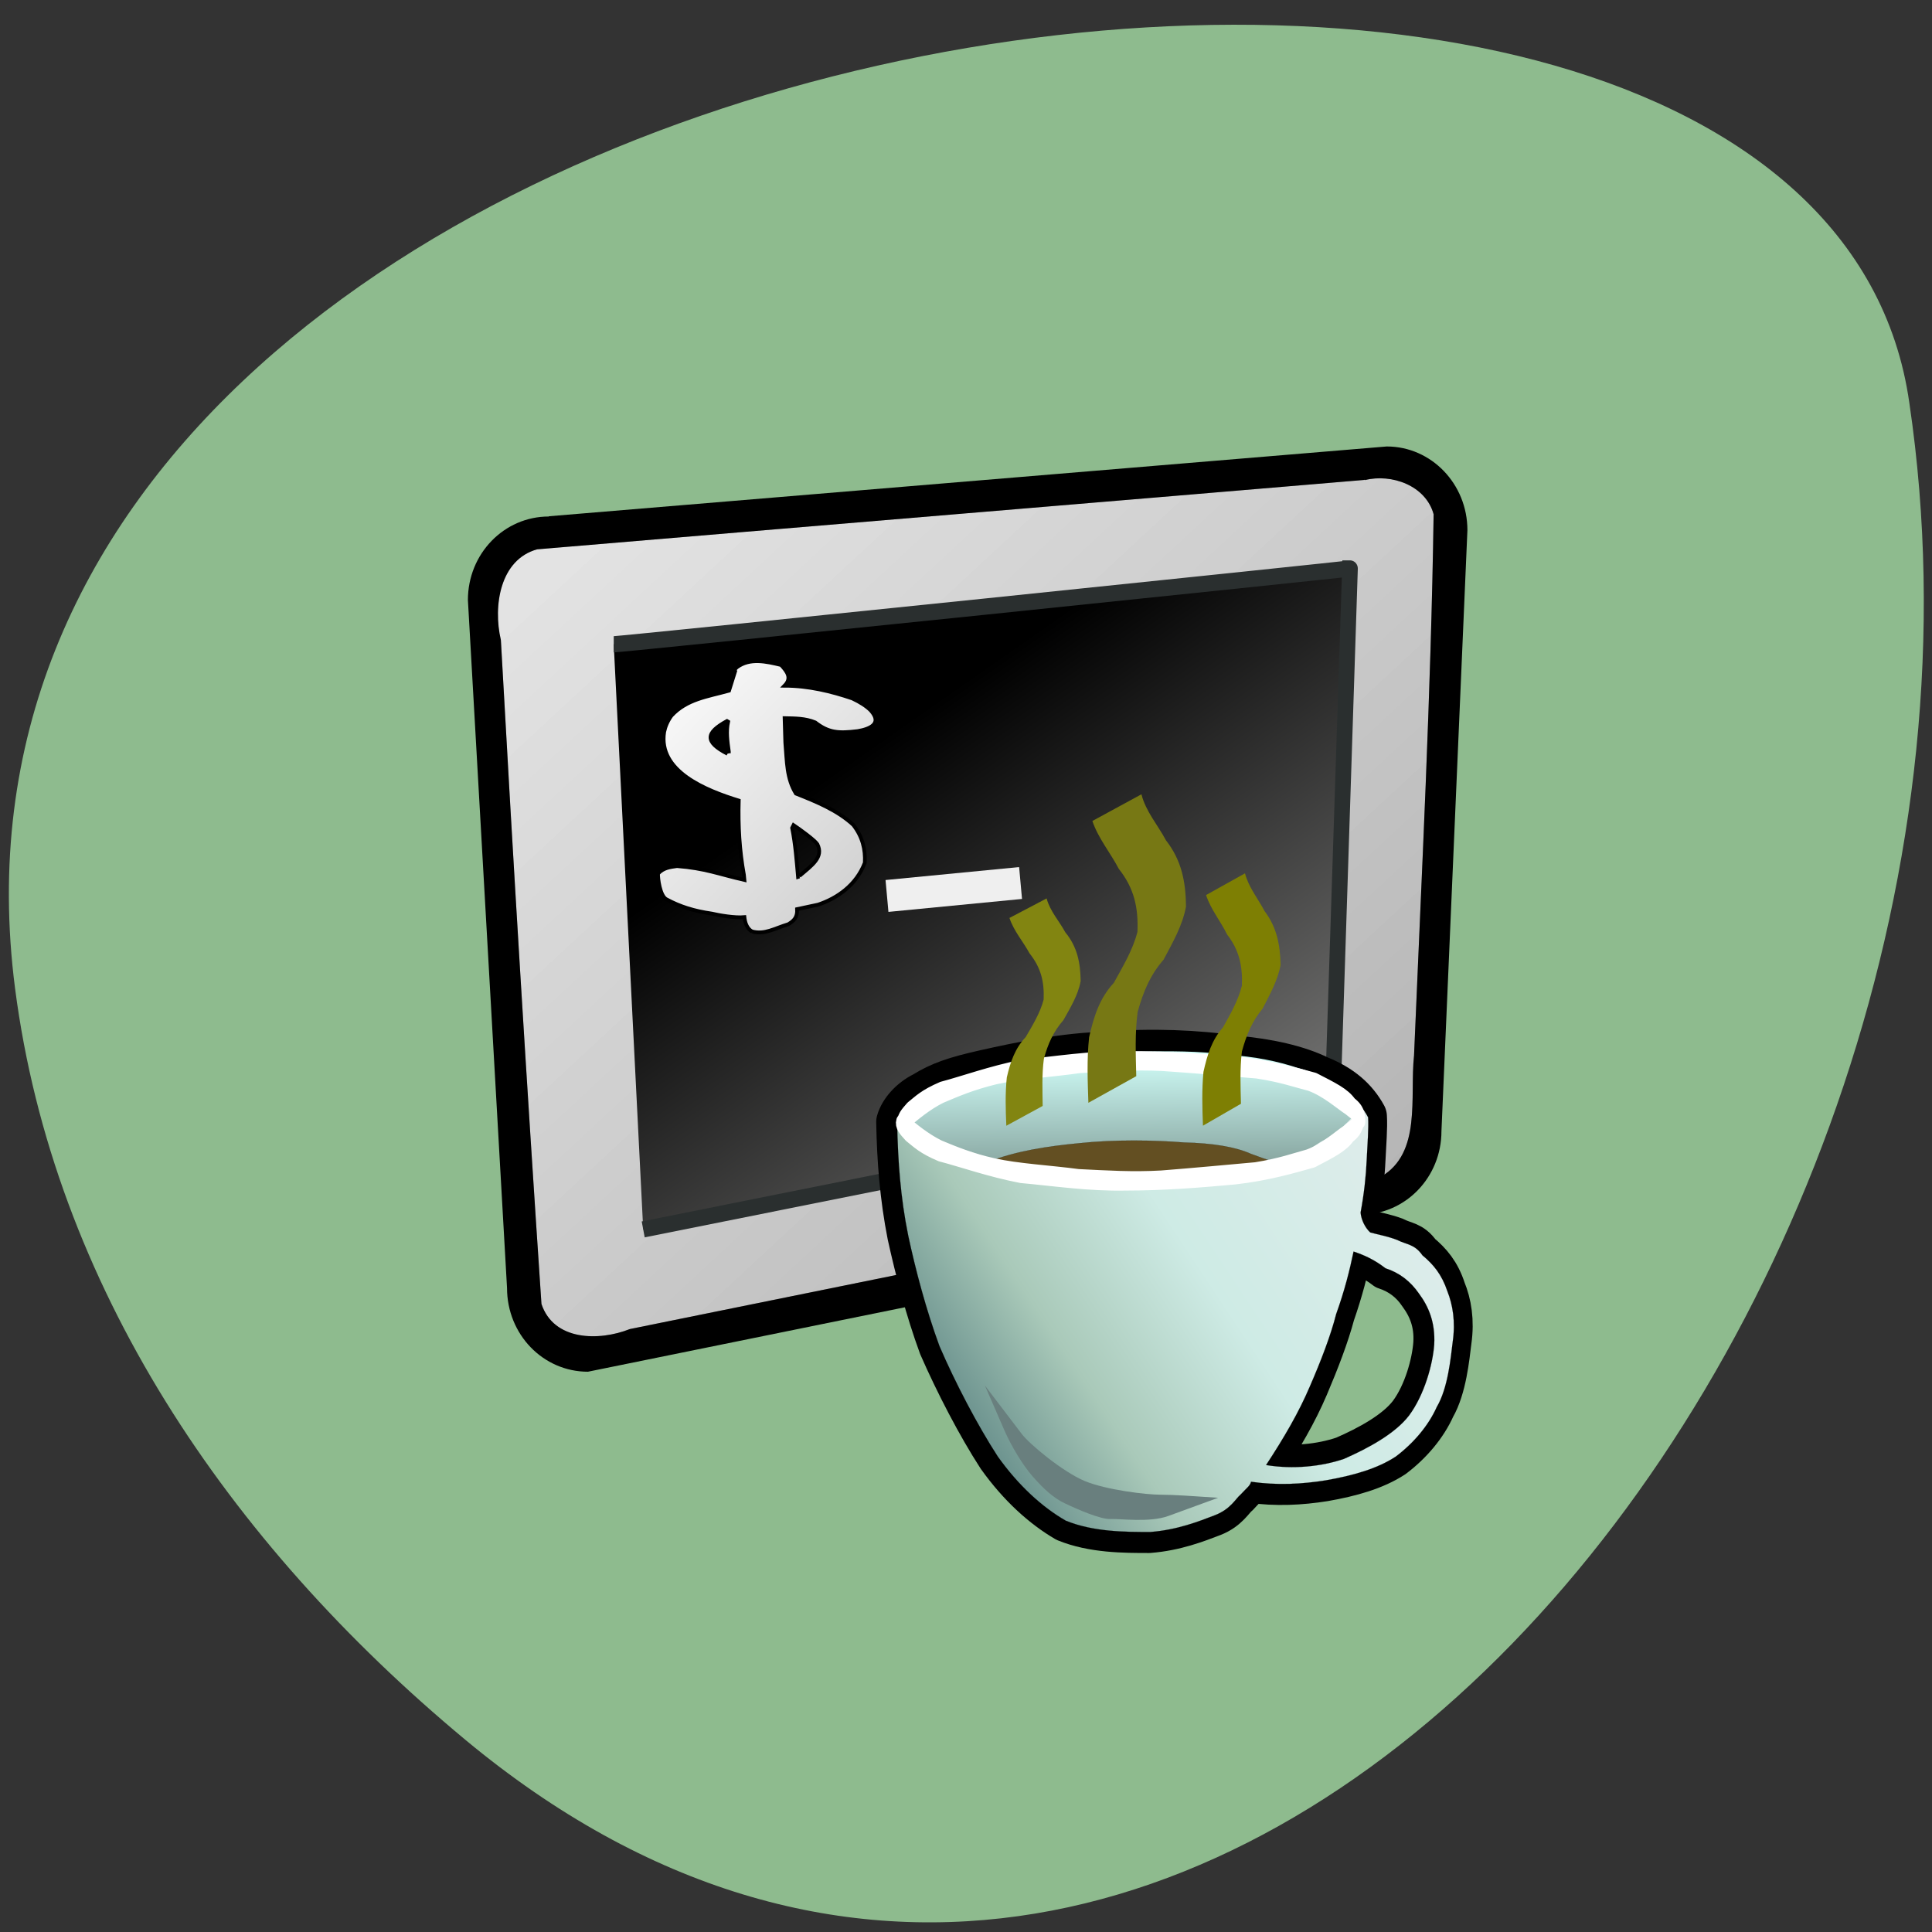 <svg xmlns="http://www.w3.org/2000/svg" viewBox="0 0 32 32"><rect x="0" y="0" width="32" height="32" fill="#333333" stroke="none"/><defs><linearGradient id="3" gradientUnits="userSpaceOnUse" x1="76.73" y1="215.93" x2="329.72" y2="70.989" gradientTransform="matrix(0.233 0 0 0.183 48.545 67.73)"><stop stop-color="#567f7f"/><stop offset="0.25" stop-color="#a9c9b9"/><stop offset="0.5" stop-color="#ceebe5"/><stop offset="1" stop-color="#e5eded"/></linearGradient><linearGradient id="4" gradientUnits="userSpaceOnUse" x1="85.5" y1="194.91" x2="77.19" y2="67.66" gradientTransform="matrix(0.094 0 0 0.022 11.148 15.96)"><stop stop-color="#627872"/><stop offset="1" stop-color="#d2fffa"/></linearGradient><linearGradient id="2" gradientUnits="userSpaceOnUse" x1="105.84" y1="125.28" x2="63.02" y2="74.66" gradientTransform="matrix(1.422 0 0 1.675 -19.407 -54.951)"><stop stop-color="#c7c7c7"/><stop offset="1" stop-color="#fff"/></linearGradient><linearGradient id="0" gradientUnits="userSpaceOnUse" x1="244.29" y1="266.12" x2="32.27" y2="56.18" gradientTransform="matrix(1.061 0 0 0.943 4.658 0)"><stop stop-color="#c7c7c7" stop-opacity="0.667"/><stop offset="1" stop-color="#fff" stop-opacity="0.667"/></linearGradient><linearGradient id="1" gradientUnits="userSpaceOnUse" x1="67.37" y1="143.69" x2="163.98" y2="268.07" gradientTransform="matrix(1.071 0 0 0.934 4.658 0)"><stop stop-color="#000"/><stop offset="1" stop-color="#797978"/></linearGradient></defs><path d="m 7.707 28.816 c 12.09 10.05 26.17 -6.91 23.918 -22.14 c -1.602 -11.352 -33.516 -6.785 -31.375 9.699 c 0.637 4.906 3.516 9.164 7.457 12.441" fill="#8ebb8e"/><g fill-rule="evenodd"><path d="m 9.09 8.555 c -0.742 0 -1.34 0.617 -1.34 1.383 l 0.648 11.395 c 0 0.77 0.598 1.387 1.34 1.387 l 12.797 -2.602 c 0.742 0 1.34 -0.617 1.34 -1.383 l 0.43 -9.953 c 0 -0.766 -0.598 -1.387 -1.336 -1.387 l -13.879 1.156"/><path d="m 250.4 36.898 c -74.902 6.128 -149.87 12.133 -224.77 18.262 c -10.38 2.786 -12.302 15.228 -10.124 24.266 c 3.332 58.19 6.984 116.44 11.02 174.57 c 3.46 10.09 16.08 10.09 24.476 6.871 c 67.982 -13.371 136.03 -26.742 204.08 -40.11 c 11.277 -6.438 7.881 -21.233 9.1 -32.13 c 2.05 -47.42 4.613 -95.02 5.318 -142.38 c -2.179 -7.862 -11.79 -11.08 -19.09 -9.286" transform="matrix(0.061 0 0 0.063 7.328 5.601)" fill="url(#0)" stroke="#000" stroke-width="0.733"/></g><path d="m 250.4 36.898 c -74.902 6.128 -149.87 12.133 -224.77 18.262 c -10.38 2.786 -12.302 15.228 -10.124 24.266 c 3.332 58.19 6.984 116.44 11.02 174.57 c 3.46 10.09 16.08 10.09 24.476 6.871 c 67.982 -13.371 136.03 -26.742 204.08 -40.11 c 11.277 -6.438 7.881 -21.233 9.1 -32.13 c 2.05 -47.42 4.613 -95.02 5.318 -142.38 c -2.179 -7.862 -11.79 -11.08 -19.09 -9.286" transform="matrix(0.061 0 0 0.063 7.328 5.601)" fill="url(#0)" stroke="#000" stroke-width="0.733"/><path d="m 46.512 80.48 c 2.563 0 201.38 -19.933 199.91 -19.933 l -4.613 137.43 l -187.29 36.34" transform="matrix(0.061 0 0 0.063 7.328 5.601)" fill="url(#1)" fill-rule="evenodd" stroke="#2a2f2f" stroke-width="4.261"/><g transform="matrix(0.061 0 0 0.063 7.328 5.601)"><path d="m 120.71 146.65 l 36.27 -3.405" fill="none" stroke="#efefef" stroke-linejoin="round" stroke-width="8.413"/><path d="m 84.12 156 c -1.538 -0.743 -1.986 -2.6 -2.114 -3.776 c -2.563 0.248 -6.984 -0.495 -8.842 -0.929 c -4.806 -0.681 -8.586 -1.795 -12.366 -3.776 c -1.73 -0.929 -2.307 -5.509 -2.243 -6.748 c 1.41 -1.548 3.332 -1.733 5.126 -1.981 c 7.625 0.557 11.341 2.105 18.325 3.652 l -0.128 -1.3 c -1.217 -6.5 -1.602 -12.938 -1.41 -19.562 c -8.906 -2.662 -21.977 -7.676 -20.247 -18.08 c 0.32 -1.486 0.961 -2.909 1.986 -4.271 c 4.165 -4.333 9.611 -4.952 15.634 -6.562 l 1.602 -4.952 l -0.384 -0.124 c 0.256 -0.433 0.577 -0.805 0.961 -1.114 c 3.46 -2.476 7.945 -1.486 11.918 -0.557 c 1.858 1.919 2.883 3.529 0.961 5.448 c 6.471 0 12.751 1.486 18.389 3.343 c 2.179 0.99 3.844 2.043 4.998 3.157 c 3.204 3.467 -0.128 4.89 -3.524 5.448 c -5.318 0.619 -7.881 0.433 -11.533 -2.29 c -2.819 -1.114 -5.574 -1.052 -8.33 -1.114 l 0.192 6.376 c 0.449 5.076 0.32 9.409 2.883 13.433 c 5.639 2.167 11.277 4.395 15.57 8.233 c 2.499 3.095 3.332 6.438 3.14 9.967 c -2.307 5.881 -7.497 9.347 -12.687 11.02 l -5.703 1.176 c 0.128 2.167 -0.897 3.095 -2.371 3.962 c -3.78 1.114 -6.407 2.786 -9.803 1.919 m 12.751 -14.486 l 0.064 -0.124 c 3.46 -2.848 6.664 -4.952 4.87 -8.357 c -0.705 -1.052 -4.934 -4.02 -6.471 -5.01 l -0.384 0.743 c 0.897 4.395 1.217 8.728 1.602 12.876 l 0.384 -0.124 m -19.16 -32.376 v -0.433 c -0.384 -2.724 -0.769 -5.262 -0.192 -7.862 l -0.32 -0.186 c -5.831 3.095 -6.151 5.448 0.128 8.605" fill="url(#2)" stroke="#000"/></g><g stroke="#000" transform="matrix(0.162 0 0 0.178 4.415 4.36)"><path d="m 64.35 79.911 c 0.288 -0.922 1.274 -1.997 2.693 -2.634 c 1.635 -0.922 3.197 -1.427 6.323 -2.063 c 3.462 -0.702 8.222 -1.624 12.622 -1.69 c 4.327 -0.351 9.376 -0.154 12.91 0.351 c 3.63 0.285 6.659 0.922 8.871 1.91 c 2.332 0.856 3.823 2.063 4.76 3.622 c 0.072 1.054 -0.072 2.48 -0.144 3.973 c -0.072 1.493 -0.288 3.117 -0.649 4.895 c 0.072 0.702 0.505 1.427 1.01 1.844 c 0.841 0.219 1.755 0.351 2.765 0.702 c 0.914 0.439 1.755 0.373 2.548 1.427 c 1.13 0.856 1.995 1.778 2.548 3.336 c 0.577 1.273 0.865 2.831 0.577 4.675 c -0.216 1.558 -0.505 4.324 -1.635 6.102 c -0.841 1.712 -2.332 3.336 -4.183 4.609 c -1.923 1.141 -4.4 1.778 -7.164 2.217 c -2.428 0.351 -4.977 0.483 -7.669 0.132 c -0.072 0.351 -0.433 0.571 -1.058 1.207 c -0.505 0.351 -1.01 1.339 -2.62 1.91 c -1.635 0.571 -3.847 1.361 -6.611 1.558 c -2.548 0 -5.818 0 -8.655 -1.054 c -2.404 -1.273 -4.832 -3.27 -6.948 -5.97 c -2.068 -2.897 -4.327 -6.87 -5.962 -10.272 c -1.346 -3.336 -2.404 -7.02 -3.197 -10.294 c -0.769 -3.556 -1.058 -6.958 -1.13 -10.491 m 46.688 11.984 c 1.13 0.351 2.116 0.768 3.246 1.558 c 1.418 0.417 2.572 1.207 3.414 2.348 c 0.986 1.207 1.707 2.7 1.563 4.741 c -0.144 1.844 -0.986 4.697 -2.548 6.607 c -1.418 1.69 -4.183 3.051 -6.683 4.04 c -2.26 0.702 -5.169 0.988 -7.934 0.571 c 1.851 -2.568 3.342 -4.895 4.472 -7.309 c 1.13 -2.414 2.116 -4.763 2.693 -6.738 c 0.841 -2.195 1.346 -4.04 1.779 -5.816" fill="none" stroke-linejoin="round" stroke-linecap="round" stroke-width="4.04"/><path d="m 64.47 79.977 c 0.264 -0.944 1.274 -1.997 2.693 -2.634 c 1.611 -0.922 3.173 -1.427 6.299 -2.063 c 3.486 -0.702 8.246 -1.624 12.646 -1.69 c 4.327 -0.373 9.352 -0.154 12.91 0.351 c 3.606 0.285 6.659 0.922 8.871 1.91 c 2.332 0.856 3.823 2.063 4.736 3.622 c 0.072 1.054 -0.072 2.48 -0.144 3.973 c -0.072 1.493 -0.264 3.117 -0.625 4.895 c 0.072 0.702 0.481 1.427 0.986 1.844 c 0.865 0.219 1.779 0.351 2.765 0.702 c 0.938 0.439 1.779 0.373 2.572 1.427 c 1.13 0.856 1.971 1.778 2.548 3.336 c 0.553 1.273 0.841 2.831 0.553 4.675 c -0.216 1.558 -0.481 4.324 -1.635 6.102 c -0.841 1.712 -2.332 3.336 -4.183 4.609 c -1.899 1.141 -4.4 1.778 -7.164 2.217 c -2.404 0.351 -4.953 0.483 -7.645 0.132 c -0.072 0.351 -0.433 0.571 -1.082 1.207 c -0.481 0.351 -0.986 1.339 -2.62 1.91 c -1.635 0.571 -3.823 1.361 -6.587 1.558 c -2.572 0 -5.818 0 -8.655 -1.054 c -2.428 -1.273 -4.832 -3.27 -6.948 -5.97 c -2.068 -2.897 -4.351 -6.87 -5.962 -10.272 c -1.346 -3.336 -2.428 -7.02 -3.197 -10.294 c -0.793 -3.556 -1.058 -6.958 -1.13 -10.491 m 46.664 11.984 c 1.154 0.351 2.14 0.768 3.27 1.558 c 1.418 0.417 2.548 1.207 3.414 2.349 c 0.986 1.207 1.683 2.678 1.563 4.741 c -0.144 1.844 -1.01 4.697 -2.572 6.607 c -1.418 1.69 -4.183 3.051 -6.659 4.04 c -2.26 0.702 -5.169 0.988 -7.958 0.571 c 1.851 -2.568 3.342 -4.895 4.472 -7.309 c 1.154 -2.414 2.14 -4.763 2.693 -6.738 c 0.865 -2.195 1.37 -4.04 1.779 -5.816" fill="url(#3)" fill-rule="evenodd" stroke-width="0.01" stroke-miterlimit="10"/></g><g fill-rule="evenodd"><path d="m 22.477 18.406 c -0.047 0.063 -0.113 0.141 -0.207 0.227 c -0.035 0.078 -0.172 0.141 -0.324 0.242 c -0.195 0.086 -0.355 0.297 -0.703 0.41 c -0.219 -0.125 -0.293 0.199 -0.559 0.148 c -0.262 -0.063 -0.551 0.172 -0.863 0.184 c -0.277 -0.039 -0.484 -0.102 -0.805 -0.09 c -0.313 0 -0.703 -0.059 -0.992 -0.008 c -0.266 0.016 -0.371 -0.016 -0.746 -0.121 c -0.207 0.063 -0.578 -0.117 -0.922 -0.223 c -0.184 -0.074 -0.402 -0.137 -0.563 -0.188 c -0.188 -0.09 -0.313 -0.164 -0.477 -0.227 c -0.137 -0.09 -0.262 -0.191 -0.379 -0.305 c 0.047 -0.152 0.184 -0.227 0.414 -0.367 c 0.254 -0.125 0.637 -0.277 1.016 -0.352 c 0.438 -0.102 0.934 -0.176 1.359 -0.227 c 0.438 -0.078 0.715 -0.09 1.141 -0.09 c 0.473 -0.012 1.016 -0.012 1.453 0.051 c 0.461 0.027 0.863 0.113 1.164 0.215 c 0.348 0.09 0.52 0.215 0.691 0.328 c 0.172 0.09 0.289 0.191 0.348 0.305 c -0.012 0.023 -0.023 0.051 -0.047 0.086" fill="url(#4)"/><g transform="matrix(0.162 0 0 0.178 4.415 4.36)"><path d="m 100.63 82.87 c -1.563 -0.637 -3.847 -0.988 -6.828 -1.054 c -2.981 -0.219 -7.092 -0.285 -10.698 0.066 c -3.27 0.285 -6.467 0.724 -9.304 1.734 c 1.202 0.198 3.197 0.746 5.385 0.966 c 2.284 0.219 5.05 0.351 8.03 0.417 c 3.27 -0.132 7.597 -0.417 10.218 -0.571 c 2.765 -0.198 4.472 -0.571 5.674 -0.768 c -0.769 -0.219 -1.635 -0.505 -2.476 -0.79" fill="#634f22" stroke="#000" stroke-width="0.01" stroke-miterlimit="10"/><g fill="#fff" stroke="#fff" stroke-linejoin="round" stroke-linecap="round" stroke-width="1.301"><path d="m 111.62 79.43 c 0 0.549 -0.12 0.68 -1.13 1.383 c -0.841 0.505 -2.26 1.712 -3.967 2.283 c -1.418 0.351 -2.837 0.834 -5.385 1.207 c -2.404 0.198 -6.539 0.549 -9.641 0.768 c -2.981 0.154 -5.554 0 -8.511 -0.132 c -2.861 -0.351 -6.179 -0.505 -8.655 -1.01 c -2.356 -0.483 -3.847 -1.054 -5.554 -1.69 c -1.418 -0.637 -2.765 -1.624 -3.75 -2.414 c -0.144 0.417 0.216 0.79 0.769 1.339 c 0.793 0.571 1.298 1.075 3.125 1.778 c 2.14 0.505 4.977 1.427 8.222 1.997 c 3.414 0.285 6.972 0.768 10.65 0.702 c 3.967 0 7.813 -0.285 11.203 -0.571 c 3.414 -0.351 5.962 -1.054 7.958 -1.558 c 1.923 -0.922 3.053 -1.427 3.678 -2.261 c 0.938 -0.637 0.914 -1.273 0.986 -1.822"/><path d="m 111.69 79.911 c 0 -0.571 -0.024 -0.571 -1.01 -1.273 c -0.865 -0.505 -2.284 -1.69 -3.991 -2.261 c -1.442 -0.329 -2.861 -0.812 -5.409 -1.163 c -2.404 -0.198 -6.539 -0.505 -9.665 -0.702 c -2.981 -0.132 -5.529 0.044 -8.511 0.198 c -2.837 0.373 -6.155 0.549 -8.631 1.054 c -2.356 0.527 -3.823 1.097 -5.529 1.756 c -1.418 0.637 -2.765 1.646 -3.75 2.436 c -0.144 -0.417 0.216 -0.79 0.769 -1.361 c 0.793 -0.571 1.274 -1.075 3.125 -1.8 c 2.116 -0.505 4.953 -1.449 8.198 -2.041 c 3.414 -0.307 6.948 -0.834 10.65 -0.79 c 3.967 -0.022 7.813 0.241 11.203 0.483 c 3.414 0.329 5.962 1.032 7.958 1.514 c 1.923 0.9 3.077 1.405 3.702 2.239 c 0.938 0.637 0.817 1.163 0.89 1.712"/></g></g><path d="m 16.313 22.949 l 0.328 0.754 c 0.113 0.254 0.297 0.563 0.465 0.754 c 0.176 0.199 0.344 0.359 0.543 0.449 c 0.215 0.102 0.586 0.262 0.746 0.254 c 0.156 -0.008 0.645 0.063 0.957 -0.051 l 0.824 -0.301 c -0.414 -0.027 -0.727 -0.051 -0.957 -0.051 c -0.23 0 -0.895 -0.078 -1.254 -0.227 c -0.363 -0.152 -0.918 -0.613 -1.043 -0.781" fill="#697f7e"/></g><path d="m 18.906 13.156 c 0.07 0.281 0.27 0.508 0.406 0.762 c 0.258 0.332 0.328 0.684 0.332 1.098 c -0.059 0.32 -0.223 0.598 -0.371 0.879 c -0.223 0.254 -0.34 0.539 -0.43 0.867 c -0.047 0.352 -0.031 0.707 -0.023 1.063 l -0.793 0.441 c -0.012 -0.359 -0.027 -0.723 0.012 -1.086 c 0.078 -0.344 0.172 -0.645 0.41 -0.902 c 0.148 -0.27 0.313 -0.539 0.391 -0.844 c 0.016 -0.402 -0.055 -0.723 -0.309 -1.043 c -0.141 -0.27 -0.34 -0.504 -0.438 -0.793" fill="#777814"/><path d="m 20.621 14.465 c 0.059 0.23 0.215 0.418 0.324 0.625 c 0.203 0.27 0.258 0.555 0.266 0.895 c -0.051 0.262 -0.18 0.488 -0.297 0.719 c -0.176 0.211 -0.27 0.441 -0.344 0.711 c -0.035 0.285 -0.023 0.578 -0.016 0.867 l -0.629 0.363 c -0.012 -0.297 -0.02 -0.594 0.008 -0.891 c 0.063 -0.281 0.137 -0.527 0.324 -0.738 c 0.121 -0.219 0.25 -0.438 0.313 -0.691 c 0.012 -0.324 -0.043 -0.586 -0.246 -0.848 c -0.109 -0.223 -0.27 -0.414 -0.348 -0.652" fill="#7e7f03"/><path d="m 17.336 14.883 c 0.055 0.207 0.207 0.371 0.309 0.559 c 0.199 0.242 0.25 0.504 0.254 0.809 c -0.043 0.234 -0.172 0.441 -0.285 0.645 c -0.168 0.191 -0.258 0.398 -0.324 0.641 c -0.035 0.258 -0.023 0.523 -0.02 0.781 l -0.602 0.328 c -0.012 -0.266 -0.02 -0.535 0.008 -0.801 c 0.059 -0.254 0.133 -0.477 0.313 -0.668 c 0.113 -0.195 0.238 -0.395 0.297 -0.621 c 0.012 -0.293 -0.043 -0.527 -0.234 -0.766 c -0.105 -0.195 -0.262 -0.371 -0.332 -0.586 l 0.617 -0.324" fill="#828511"/></svg>